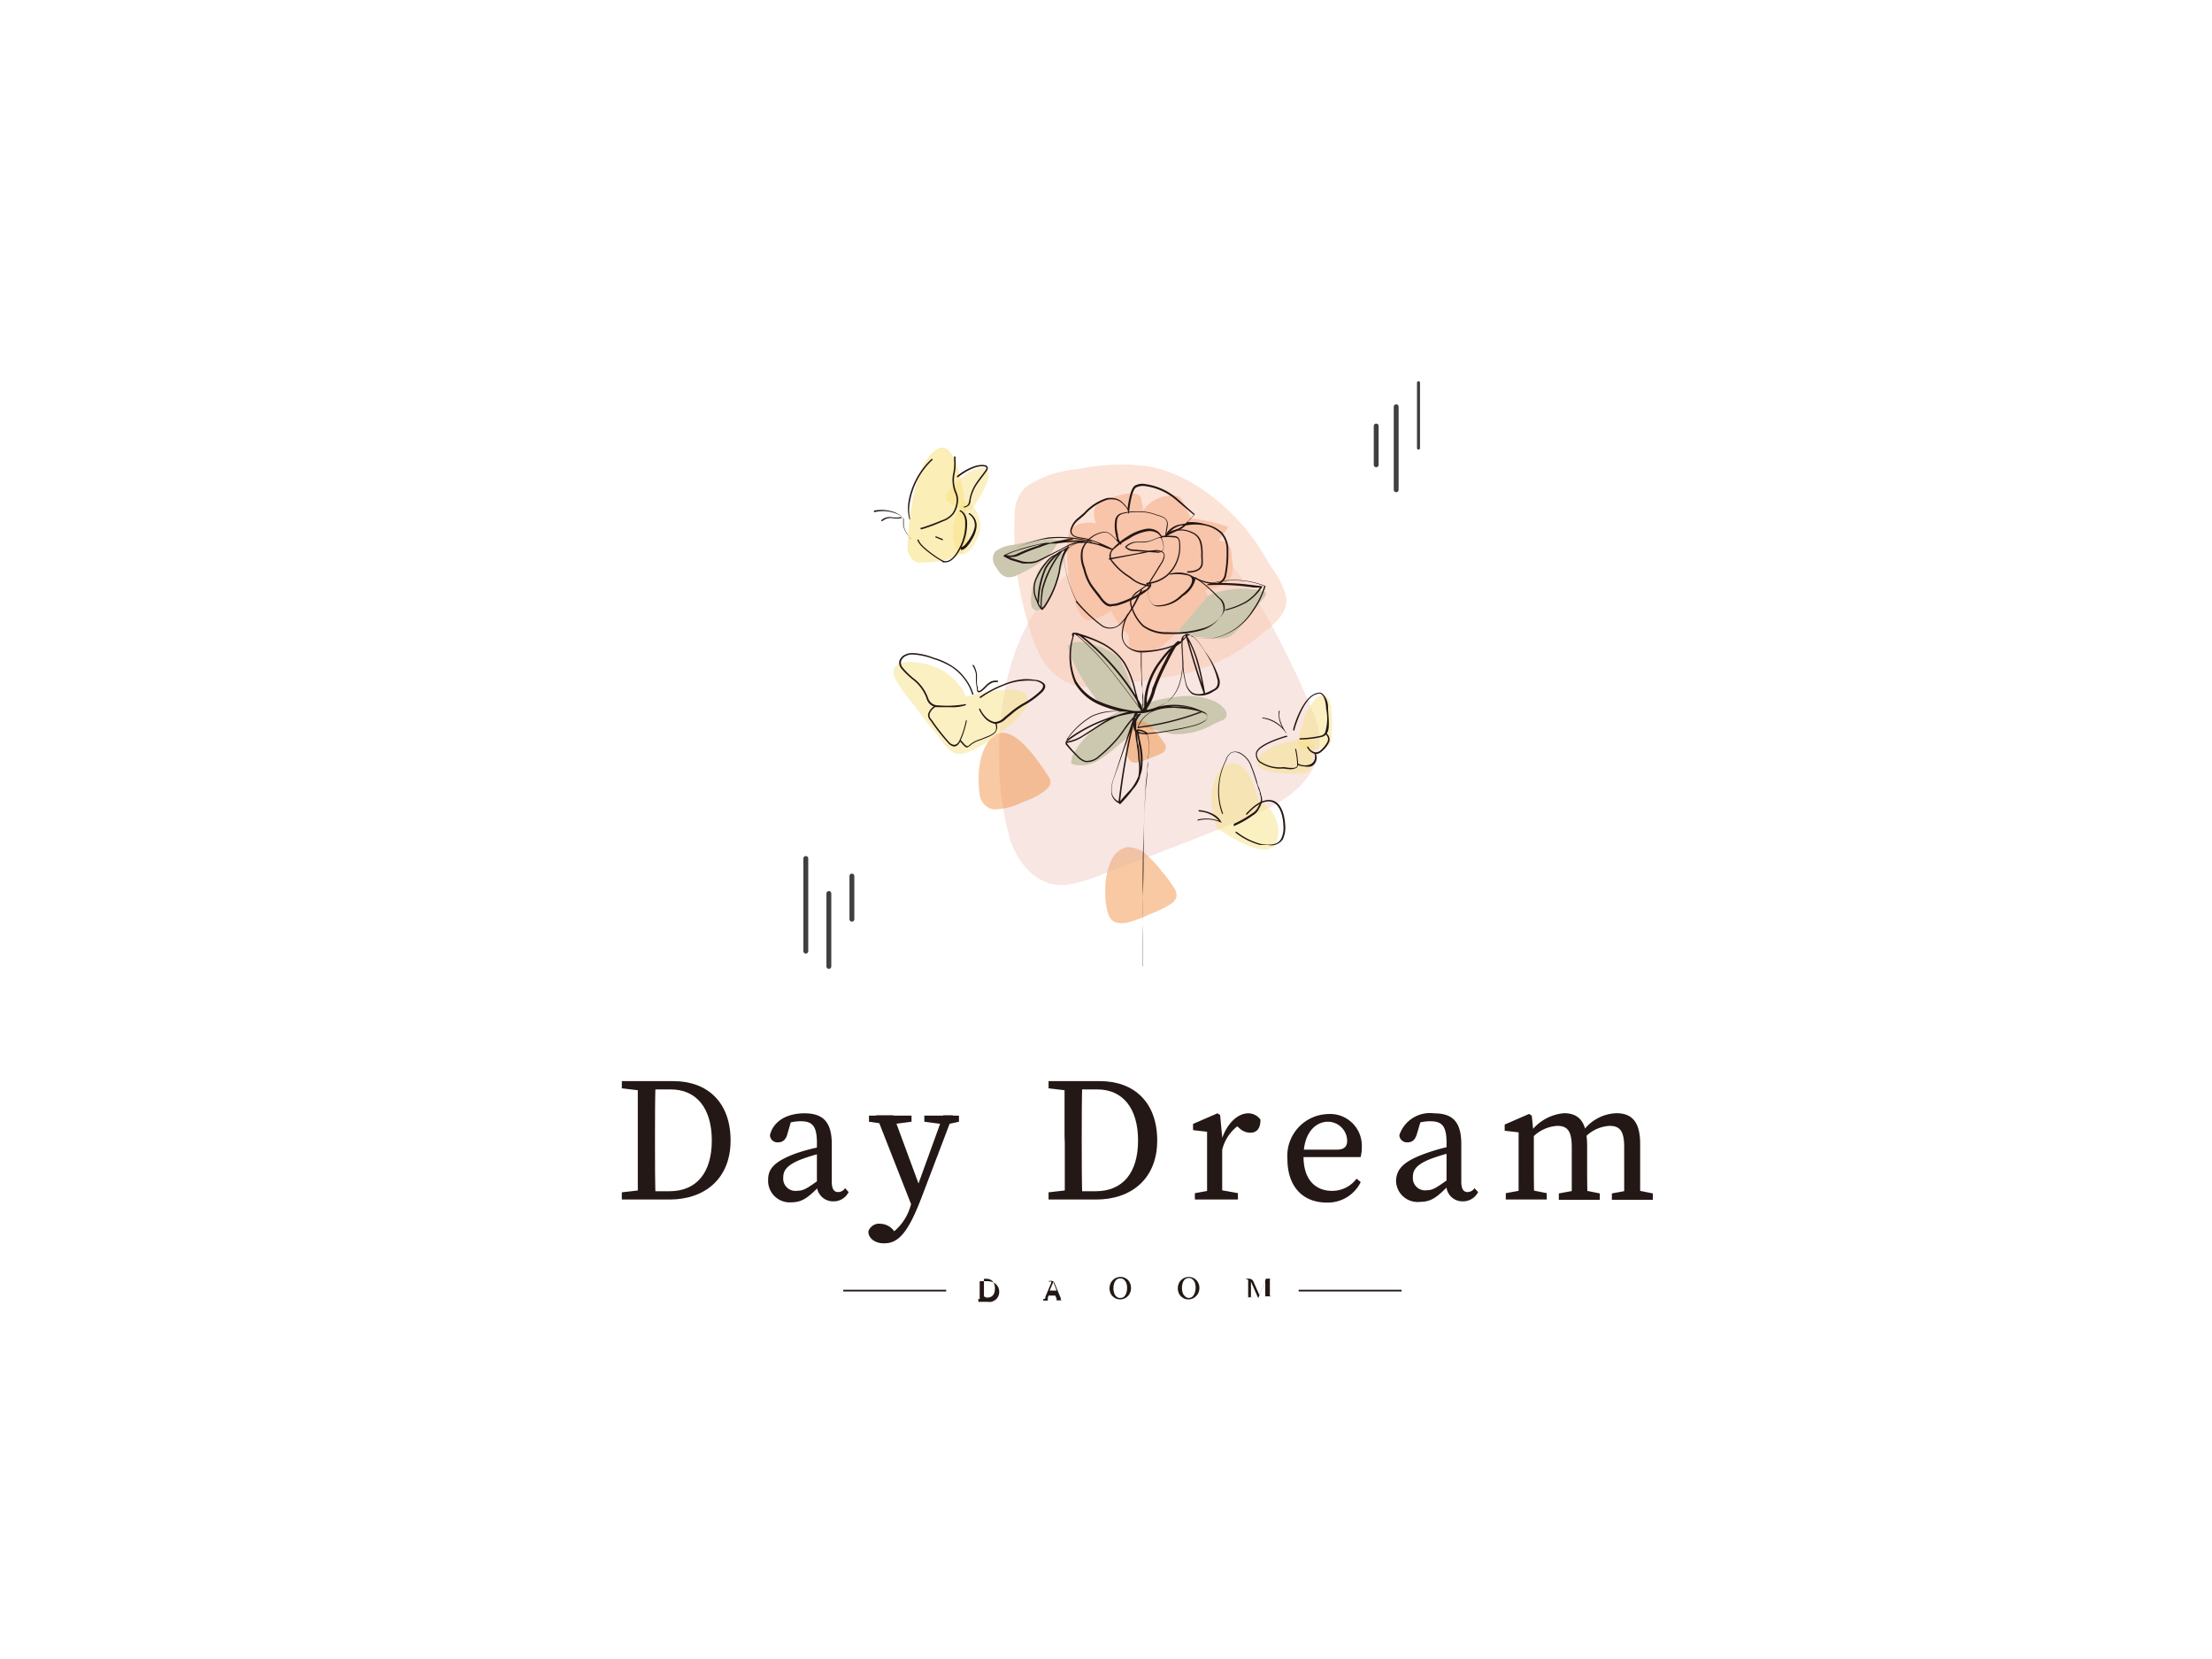 <svg xmlns="http://www.w3.org/2000/svg" viewBox="0 0 181.42 136.06"><defs><style>.cls-1{isolation:isolate;}.cls-2{fill:#231815;}.cls-3,.cls-4{fill:none;stroke:#3f3f3f;stroke-linecap:round;stroke-linejoin:round;}.cls-3{stroke-width:0.4px;}.cls-4{stroke-width:0.25px;}.cls-12,.cls-5{fill:#f8e386;}.cls-5{opacity:0.5;}.cls-6{fill:#f18d3c;}.cls-10,.cls-6{mix-blend-mode:multiply;}.cls-6,.cls-8{opacity:0.47;}.cls-7{fill:#e8b8ac;opacity:0.34;}.cls-10,.cls-11,.cls-8{fill:#f8c4aa;}.cls-9{fill:#ccc7af;}.cls-12{opacity:0.6;}.cls-13{fill:#241713;}</style></defs><g class="cls-1"><g id="인쇄"><path class="cls-2" d="M80.23,106.53a.05.05,0,0,1,0,0,.06.06,0,0,1,0,0s0,0,0,0h0a.17.17,0,0,0,.12,0,.14.14,0,0,0,0-.08s0-.07,0-.1v-1.1s0-.06,0-.09a.11.11,0,0,0,0-.08s-.06,0-.12,0h0a.06.06,0,0,1,0,0,.09.09,0,0,1,0,0,.05.05,0,0,1,0,0H81a1.06,1.06,0,0,1,.48.11.77.77,0,0,1,.34.3.81.81,0,0,1,.13.47.74.74,0,0,1-.09.38.73.73,0,0,1-.22.27,1.37,1.37,0,0,1-.32.16,1.5,1.5,0,0,1-.37,0h-.7Zm.75-.11a.61.61,0,0,0,.36-.1.59.59,0,0,0,.2-.26,1.25,1.25,0,0,0,.06-.4,1,1,0,0,0-.08-.4.71.71,0,0,0-.23-.28.77.77,0,0,0-.38-.1H80.7v1.34a.16.16,0,0,0,.07.15A.37.37,0,0,0,81,106.42Z"/><path class="cls-2" d="M85.56,106.53l0,0s0,0,0,0,0,0,0,0h0a.21.21,0,0,0,.12,0l.06-.08,0-.1.48-1.14s0-.08,0-.1a.1.1,0,0,0-.06,0l-.08,0-.06,0s0,0,0-.05,0,0,0,0h.08a.55.55,0,0,1,.19,0,.29.29,0,0,1,.14.08.56.56,0,0,1,.1.19l.47,1.14a.36.36,0,0,0,0,.09.18.18,0,0,0,.06.09.12.12,0,0,0,.09,0h0s0,0,0,0a.06.06,0,0,1,0,0l0,0h-.64l0,0a.06.06,0,0,1,0,0s0,0,0,0h0c.09,0,.14,0,.14,0a.34.34,0,0,0,0-.16l-.1-.23H86a.57.57,0,0,1-.06.15.39.39,0,0,0,0,.06v0a.63.63,0,0,0,0,.14.06.06,0,0,0,0,.06h.2s0,0,0,0a.06.06,0,0,1,0,0,.05.05,0,0,1,0,0h-.57Zm.53-.68h.57l-.27-.71h0Z"/><path class="cls-2" d="M91.88,106.57a.8.8,0,0,1-.36-.07,1,1,0,0,1-.28-.2.79.79,0,0,1-.18-.29,1,1,0,0,1-.06-.33,1,1,0,0,1,.08-.41.81.81,0,0,1,.21-.3.84.84,0,0,1,.28-.18.89.89,0,0,1,.31-.06.87.87,0,0,1,.37.07,1,1,0,0,1,.28.2,1.05,1.05,0,0,1,.17.29,1,1,0,0,1,.06.34.87.87,0,0,1-.08.4.81.81,0,0,1-.21.3.84.84,0,0,1-.28.18A.89.89,0,0,1,91.88,106.57Zm0-.12a.45.45,0,0,0,.32-.11.73.73,0,0,0,.18-.31,1.29,1.29,0,0,0,.06-.4,1.23,1.23,0,0,0-.06-.39.73.73,0,0,0-.19-.28.42.42,0,0,0-.31-.11.48.48,0,0,0-.32.11.75.75,0,0,0-.18.3,1.35,1.35,0,0,0-.06.41,1.21,1.21,0,0,0,.06.38.59.59,0,0,0,.19.29A.41.41,0,0,0,91.88,106.45Z"/><path class="cls-2" d="M97.48,106.57a.83.83,0,0,1-.36-.07,1,1,0,0,1-.28-.2.79.79,0,0,1-.18-.29,1,1,0,0,1-.06-.33,1,1,0,0,1,.08-.41.81.81,0,0,1,.21-.3.84.84,0,0,1,.28-.18.89.89,0,0,1,.31-.06.87.87,0,0,1,.37.07,1,1,0,0,1,.28.2,1.08,1.08,0,0,1,.18.29,1,1,0,0,1,.06.34,1,1,0,0,1-.08.4,1,1,0,0,1-.22.3.84.84,0,0,1-.28.18A.89.89,0,0,1,97.48,106.57Zm0-.12a.45.45,0,0,0,.32-.11A.73.73,0,0,0,98,106a1.29,1.29,0,0,0,.06-.4,1.23,1.23,0,0,0-.06-.39.73.73,0,0,0-.19-.28.42.42,0,0,0-.31-.11.48.48,0,0,0-.32.11.75.75,0,0,0-.18.3,1.35,1.35,0,0,0-.06.41,1.21,1.21,0,0,0,.06.38.59.59,0,0,0,.19.29A.41.41,0,0,0,97.48,106.45Z"/><path class="cls-2" d="M103.22,106.53h0s0,0,0,0l-.62-1.41h0v1.1a.34.34,0,0,0,0,.1.12.12,0,0,0,0,.08.17.17,0,0,0,.12,0h.05s0,0,0,0a.06.06,0,0,1,0,0l0,0h-.52l0,0a.06.06,0,0,1,0,0s0,0,0,0h0a.17.17,0,0,0,.12,0,.12.12,0,0,0,0-.08.34.34,0,0,0,0-.1v-1.1a.44.44,0,0,0,0-.13l-.06-.06-.11,0,0,0s0,0,0-.05a0,0,0,0,1,0,0h.07a.9.9,0,0,1,.24,0,.37.37,0,0,1,.18.08.46.46,0,0,1,.13.19l.47,1.06h0l.54-1.34h.49a.05.05,0,0,1,0,0s0,0,0,0a.06.06,0,0,1,0,0h0c-.06,0-.1,0-.12,0a.11.11,0,0,0-.05.08s0,.06,0,.09v1.1s0,.07,0,.1a.14.14,0,0,0,.05.08.17.17,0,0,0,.12,0h0s0,0,0,0,0,0,0,0a.05.05,0,0,1,0,0h-.67a.05.05,0,0,1,0,0,.06.06,0,0,1,0,0s0,0,0,0h0a.17.17,0,0,0,.12,0,.14.14,0,0,0,0-.08s0-.07,0-.1v-1.1h0l-.57,1.41,0,0Z"/><rect class="cls-2" x="106.51" y="105.78" width="8.44" height="0.14"/><rect class="cls-2" x="69.16" y="105.78" width="8.44" height="0.14"/><line class="cls-3" x1="114.51" y1="40.17" x2="114.51" y2="33.36"/><line class="cls-4" x1="116.34" y1="36.75" x2="116.34" y2="31.39"/><line class="cls-3" x1="112.87" y1="38.12" x2="112.87" y2="34.94"/><line class="cls-3" x1="66.09" y1="70.41" x2="66.09" y2="78.01"/><line class="cls-3" x1="67.98" y1="73.28" x2="67.98" y2="79.26"/><line class="cls-3" x1="69.87" y1="71.85" x2="69.87" y2="75.39"/><path class="cls-2" d="M51,89.26v-.59h2v.81h-.15Zm2,8.31v.81H51v-.59l1.9-.22Zm-.69-4.4c0-1.5,0-3,0-4.5h1.46c-.05,1.47-.05,3-.05,4.5v.55c0,1.66,0,3.17.05,4.66H52.31c0-1.46,0-3,0-4.66ZM53,97.7H54.9c2.24,0,3.48-1.53,3.48-4.16S57.14,89.35,55,89.35H53v-.68h2.23c2.78,0,4.69,1.72,4.69,4.87s-2.14,4.84-5,4.84H53Z"/><path class="cls-2" d="M65.36,94.57A15.47,15.47,0,0,1,67.62,94v.52a14.37,14.37,0,0,0-1.94.58c-1.27.5-1.44,1-1.44,1.48a1,1,0,0,0,1.16,1.08c.5,0,.78-.19,1.67-.82l.31-.23.2.29-.43.44c-.86.86-1.35,1.27-2.25,1.27A1.77,1.77,0,0,1,63,96.76C63,95.93,63.4,95.27,65.36,94.57ZM67,97.06V93.73c0-1.42-.4-1.77-1.35-1.77a3.53,3.53,0,0,0-1.31.26l.6-.46L64.58,93c-.12.45-.36.69-.76.69a.61.61,0,0,1-.67-.59c.26-1.11,1.34-1.79,2.83-1.79s2.24.68,2.24,2.52v3.08c0,.64.2.86.53.86a.69.69,0,0,0,.56-.32l.29.32a1.37,1.37,0,0,1-1.26.76A1.33,1.33,0,0,1,67,97.06Z"/><path class="cls-2" d="M71.22,101a.92.92,0,0,1,1-.63,1.42,1.42,0,0,1,1.07.55l.45.46-.57.32-.39-.32a4.2,4.2,0,0,0,1.9-2.48l.46-1.31,2.22-6.12h.79l-2.6,6.83c-1,2.57-1.77,3.67-3,3.67C71.83,102,71.22,101.6,71.22,101Zm1.46-8.8L71.27,92V91.5h3.49V92L73,92.23Zm2.18,6.91-3-7.64h1.41l2.26,6.13Zm2.47-6.91L75.81,92V91.5h2.84V92l-1,.22Z"/><path class="cls-2" d="M86,89.26v-.59h2v.81h-.15Zm2,8.31v.81H86v-.59l1.9-.22Zm-.69-4.4c0-1.5,0-3,0-4.5h1.46c-.05,1.47-.05,3-.05,4.5v.55c0,1.66,0,3.17.05,4.66H87.33c0-1.46,0-3,0-4.66Zm.69,4.53h1.86c2.24,0,3.48-1.53,3.48-4.16s-1.24-4.19-3.35-4.19h-2v-.68h2.23c2.78,0,4.69,1.72,4.69,4.87s-2.14,4.84-5,4.84H88.06Z"/><path class="cls-2" d="M99,95.33v-.69c0-.8,0-1.24,0-1.82l-1.15-.13v-.51l2-.87.22.14.17,1.81v2.07c0,.9,0,2.4,0,3H99C99,97.73,99,96.23,99,95.33ZM98,97.86l1.58-.29h.36l1.59.29v.52H98Zm1.69-4.48h.84l-.35.12c.45-1.38,1.34-2.19,2.2-2.19a1.22,1.22,0,0,1,1,.52c0,.69-.27,1.07-.85,1.07a1.3,1.3,0,0,1-.88-.37l-.4-.35.71-.12a3.48,3.48,0,0,0-1.73,2.29h-.58Z"/><path class="cls-2" d="M111.69,94.09a2.82,2.82,0,0,1-.1.81h-5.37v-.61h3.41c.7,0,.86-.33.86-.75A1.59,1.59,0,0,0,108.91,92c-.91,0-2,.78-2,2.86,0,1.83.92,2.81,2.35,2.81a2.49,2.49,0,0,0,2-1l.34.28a3,3,0,0,1-2.78,1.68c-2,0-3.23-1.35-3.23-3.56a3.43,3.43,0,0,1,3.33-3.7A2.6,2.6,0,0,1,111.69,94.09Z"/><path class="cls-2" d="M117,94.57a15.67,15.67,0,0,1,2.25-.61v.52a14.83,14.83,0,0,0-1.94.58c-1.27.5-1.43,1-1.43,1.48A1,1,0,0,0,117,97.62c.49,0,.78-.19,1.67-.82l.3-.23.2.29-.43.44c-.86.86-1.35,1.27-2.24,1.27a1.77,1.77,0,0,1-2-1.81C114.58,95.93,115,95.27,117,94.57Zm1.64,2.49V93.73c0-1.42-.4-1.77-1.36-1.77a3.6,3.6,0,0,0-1.31.26l.61-.46L116.21,93c-.13.45-.36.69-.76.69a.62.62,0,0,1-.68-.59,2.64,2.64,0,0,1,2.84-1.79c1.51,0,2.24.68,2.24,2.52v3.08c0,.64.2.86.52.86a.69.69,0,0,0,.56-.32l.3.32a1.39,1.39,0,0,1-1.27.76A1.32,1.32,0,0,1,118.63,97.06Z"/><path class="cls-2" d="M124.55,98.38c0-.65,0-2.15,0-3v-.69c0-.79,0-1.24,0-1.82l-1.14-.13v-.51l2-.87.22.14.17,1.68v2.2c0,.9,0,2.4.05,3Zm2.31-.52v.52H123.5v-.52l1.58-.29h.34ZM130.17,94v1.35c0,.93,0,2.4.05,3h-1.31c0-.65,0-2.12,0-3V94.1c0-1.33-.34-1.76-1.2-1.76a3.07,3.07,0,0,0-2.07,1h-.31v-.67h.74l-.61.27a3.82,3.82,0,0,1,2.82-1.64C129.57,91.31,130.17,92.08,130.17,94Zm-.4,3.59,1.44.29v.52h-3.36v-.52l1.58-.29Zm4.75-3.74v1.5c0,.93,0,2.4,0,3h-1.31c0-.65,0-2.12,0-3V94.08c0-1.35-.37-1.74-1.21-1.74a3,3,0,0,0-2.06,1h-.36v-.54h.8l-.66.14a3.53,3.53,0,0,1,2.86-1.64C133.84,91.31,134.52,92,134.52,93.83Zm-.4,3.74,1.44.29v.52H132.2v-.52l1.58-.29Z"/><path class="cls-5" d="M79.53,41.27A2.42,2.42,0,0,1,80.24,44c-.21.46-.65,1.38-1.23,1.46s-.81-1.05-.85-1.51a3.61,3.61,0,0,1,.27-1.59,2.63,2.63,0,0,1,.63-1.13.27.27,0,0,1,.19-.08.44.44,0,0,1,.25.13Z"/><path class="cls-5" d="M77.7,40.37s1.73-2.17,3-2-.85,3.19-.85,3.19-.31.88-2.2-.49A.54.54,0,0,1,77.7,40.37Z"/><path class="cls-6" d="M92.6,75.63c-.72.18-1.44.14-1.7-.65A5.78,5.78,0,0,1,90.66,73a5.62,5.62,0,0,1,.44-2.33,1.91,1.91,0,0,1,1.31-1.19,2.4,2.4,0,0,1,1.85.84,10.09,10.09,0,0,1,1.07,1.2,10.75,10.75,0,0,1,1,1.36l0,0a1.14,1.14,0,0,1,.17.62,1.07,1.07,0,0,1-.48.65,9.08,9.08,0,0,1-1.63.79A10.33,10.33,0,0,1,92.6,75.63Z"/><path class="cls-7" d="M83.57,52.69a18.46,18.46,0,0,0-.92,2.81,26.51,26.51,0,0,0-.7,6.76,24.11,24.11,0,0,0,.88,6.55c.66,2.08,2.3,4,4.68,3.76a14.78,14.78,0,0,0,3.42-1.08c1.37-.5,2.73-1,4.09-1.54,2.85-1.1,5.73-2.19,8.52-3.44,2.07-.92,4.11-2.45,4.62-4.79a5.62,5.62,0,0,0-.53-3.42c-.48-1.18-1-2.35-1.55-3.5-1.74-3.58-3.79-7.59-6.84-10.25s-7.68-.38-10.49,1.63c-.44.31-.88.64-1.29,1A15.08,15.08,0,0,0,83.57,52.69Z"/><path class="cls-8" d="M83.22,42.2a3,3,0,0,1,.93-2.27,8.71,8.71,0,0,1,4.21-1.45A17.46,17.46,0,0,1,94,38.22c3.64.56,7.06,3.43,9.1,6.39.45.65.81,1.34,1.24,2a7,7,0,0,1,1.11,2.21c.33,1.37-.94,2.38-1.89,3.11a16,16,0,0,1-6.3,3.31c-1.57.32-3.17.57-4.77.76s-3.47.68-4.9,0c-2.18-1-2.92-3.45-3.48-5.6A25.92,25.92,0,0,1,83.22,42.2Z"/><path class="cls-6" d="M80.34,65.05s-.47-2.91.91-4.46c1.63-1.84,4,2,4.76,3.11a.72.72,0,0,1,.14.47c0,.42-.57.77-.9,1a7.31,7.31,0,0,1-1.34.6,5.41,5.41,0,0,1-2.44.61A1.4,1.4,0,0,1,80.34,65.05Z"/><path class="cls-9" d="M87.91,62.09a1.17,1.17,0,0,0,0,.11c0,.13-.14.31,0,.43a.45.45,0,0,0,.17.08,2.75,2.75,0,0,0,1.14,0,3.28,3.28,0,0,0,1.26-.61,13.87,13.87,0,0,0,1.34-1.06,6.58,6.58,0,0,0,1.66-1.9,2,2,0,0,0,.28-.81c0-.06-.47-.13-.5-.14a3.2,3.2,0,0,0-1.41.14,5,5,0,0,0-1.46.9,11.67,11.67,0,0,0-1.72,1.65,5.05,5.05,0,0,0-.54.82A2.68,2.68,0,0,0,87.91,62.09Z"/><path class="cls-9" d="M94.25,57.61a12.18,12.18,0,0,1,3-.52,5.15,5.15,0,0,1,2.09.33,2.34,2.34,0,0,1,1.16.82.66.66,0,0,1,.06.58.71.71,0,0,1-.41.29l-.6.27a6,6,0,0,1-3.43.82c-.64-.13-1.27-.3-1.9-.48a8.52,8.52,0,0,1-2.1-.86s-.07-.06-.07-.11,0-.08,0-.11a3.09,3.09,0,0,1,1.76-.93Z"/><path class="cls-9" d="M91.35,58.11a2.18,2.18,0,0,1-1.51-.84c-.46-.63-.91-1.27-1.31-2v0a10,10,0,0,1-.62-1.22c-.09-.21-.16-.43-.23-.65s-.15-.41,0-.54a1,1,0,0,1,.57-.21,3.56,3.56,0,0,1,1.44.22,5.88,5.88,0,0,1,1.6.71,1.87,1.87,0,0,1,.63.62,14.65,14.65,0,0,1,.78,1.82l.39,1a3.42,3.42,0,0,1,.32,1C93.4,58.4,92.11,58.24,91.35,58.11Z"/><path class="cls-9" d="M81.63,46.42a1,1,0,0,1,0-1.19,2.83,2.83,0,0,1,1.46-.54,17,17,0,0,1,2.35-.4,4.5,4.5,0,0,1,1.32,0c.16,0-.22.58-.26.64a3.85,3.85,0,0,1-.7.81A8.77,8.77,0,0,1,84,46.89c-.7.37-1.45.81-2.06,0A4,4,0,0,1,81.63,46.42Z"/><path class="cls-9" d="M84.6,49.73s0,0,0,0a2.8,2.8,0,0,1,0-1,4.48,4.48,0,0,1,.67-2.06,3.86,3.86,0,0,1,2-1.34c.15-.06,0,.61,0,.68a12.27,12.27,0,0,1-.67,1.64c-.24.52-.43,1.06-.71,1.57-.16.3-.52,1-1,.82A.46.46,0,0,1,84.6,49.73Z"/><path class="cls-6" d="M94.8,62l-.58.22a6.06,6.06,0,0,1-.75.27.86.86,0,0,1-.65,0,.9.9,0,0,1-.38-.65,3.49,3.49,0,0,1-.06-.91c0-.7.35-1.89,1.25-1.79.65.07,1.42,1.19,1.83,1.76a.58.58,0,0,1,.13.57.64.64,0,0,1-.26.28A5.36,5.36,0,0,1,94.8,62Z"/><path class="cls-9" d="M96.65,51.4A3.73,3.73,0,0,1,99,48.89c2.22-1,4.72-.51,4.82-.28s-.42.72-.53.87c-.23.32-.47.63-.71.94-.39.47-.79.93-1.21,1.37a1.63,1.63,0,0,1-.63.47,2.14,2.14,0,0,1-.87.09c-.37,0-.74,0-1.11-.07a4.68,4.68,0,0,1-2.17-.6A1.27,1.27,0,0,1,96.65,51.4Z"/><path class="cls-10" d="M91.48,46.42a2.25,2.25,0,0,0-.56,3.16,6.66,6.66,0,0,0,1.43,2.29.63.63,0,0,1,.22.24c.09.19,0,.4,0,.6a.8.8,0,0,0,.29.65c.64.52,1.83,0,2.41-.36a10.92,10.92,0,0,0,1.84-1.82c.53-.59,1-1.2,1.57-1.81a1.25,1.25,0,0,0,.29-.45.43.43,0,0,0-.13-.48c.69-.28,1.57-.28,2-.94a2.1,2.1,0,0,0,.21-1.54c-.06-.45,0-1-.38-1.37a1,1,0,0,0-.74-.23l.82-1.13a11,11,0,0,0-2.34-.61,4.1,4.1,0,0,0-3,.54A3.69,3.69,0,0,0,94.34,45c-.17.53-.82.49-1.31.67A5.67,5.67,0,0,0,91.48,46.42Z"/><path class="cls-11" d="M89.9,42.94c-.05,0-.09-.24-.1-.28a1.74,1.74,0,0,1-.07-.68c.06-.6.51-.81,1-1a8.32,8.32,0,0,1,1.39-.44c.48-.08,1.41-.24,1.49.44,0,.2.23.75.11.93a2.92,2.92,0,0,1,2.09-1.25,1.46,1.46,0,0,1,.72,0c.34.1.44.38.58.68.3.62.6,1.23.93,1.84,0,0,.86,1.57.38,2.32A7.81,7.81,0,0,1,97.27,47a12.7,12.7,0,0,1-1.72,1.17,6.14,6.14,0,0,1-2,1A.76.76,0,0,1,93,49.1s-.34-.28-.28-.34a14.48,14.48,0,0,1-1.11.94,5,5,0,0,1-2.13,1.15.74.74,0,0,1-.33,0,.77.77,0,0,1-.38-.26,4.71,4.71,0,0,1-.73-1.65,12.31,12.31,0,0,1-.52-4.14,2,2,0,0,1,.53-1.6,2.1,2.1,0,0,1,1-.31A1.79,1.79,0,0,1,89.9,42.94Z"/><path class="cls-5" d="M106.49,60.7s.53-3.12,1.83-3.65.87,3.65.87,3.65.16,1-2.39.71A.63.63,0,0,1,106.49,60.7Z"/><path class="cls-5" d="M107,60.58s-3.23.36-3.86,1.71,3.69,1.15,3.69,1.15,1.06.23.88-2.49A.65.65,0,0,0,107,60.58Z"/><path class="cls-12" d="M74.44,44.78s.13-6.5,2.37-7.91,2.56,7.26,2.56,7.26.57,2.09-4.16,2A1.34,1.34,0,0,1,74.44,44.78Z"/><path class="cls-5" d="M79.21,57.07a.12.12,0,0,1-.06-.06c-.11-.19-.16-.4-.28-.58a1.43,1.43,0,0,0-.23-.26c-.08-.1-.15-.2-.23-.29a5.77,5.77,0,0,0-.44-.42,5.45,5.45,0,0,0-3.12-1.17c-.95-.06-1.9.23-1.45,1.33A12.8,12.8,0,0,0,75,57.87a24.32,24.32,0,0,0,1.6,2.07c.46.55,1,1.5,1.65,1.8a1.39,1.39,0,0,0,1,0,9.6,9.6,0,0,0,3-1.84,6.15,6.15,0,0,0,2-2.09.92.92,0,0,0,0-.69,1.23,1.23,0,0,0-1.1-.54,8.15,8.15,0,0,0-2.2.17l-1.7.35Z"/><path class="cls-5" d="M99.88,68c-.1-.06-.17-.47-.2-.57a6.8,6.8,0,0,1-.29-1.48,3.82,3.82,0,0,1,.69-2.75c.81-1,1.78-.65,2.37.38a5.81,5.81,0,0,1,.5,1.17c.11.34.12.7.4,1a6,6,0,0,0,.58.4,2.75,2.75,0,0,1,.83,2.7C104.3,70.89,100.86,68.58,99.88,68Z"/><path class="cls-13" d="M93.72,79.26h0a.06.06,0,0,1,0-.06c0-.62,0-1.25,0-1.87,0-1.4,0-2.81,0-4.22s0-3,.07-4.53.08-2.7.16-3.79c0-.56.1-1.12.15-1.67,0-.18,0-.37.05-.56s0-.29,0-.44a4.58,4.58,0,0,0,0-1.65.46.46,0,0,0-.12-.24H94a1.56,1.56,0,0,1-.59-.1c0,.25.08.5.12.75a5.79,5.79,0,0,1,.13,2.23,3.47,3.47,0,0,1-.16.55s0,.05,0,.08a2.71,2.71,0,0,1-.58,1,10.75,10.75,0,0,1-1.05,1.22s0,0-.06,0a0,0,0,0,1,0-.06v0a1.09,1.09,0,0,1-.67-.93,3,3,0,0,1,.23-1.23L92.92,59c-.23.25-.44.55-.65.83a7.24,7.24,0,0,1-.51.69,11,11,0,0,1-1.58,1.56,1.5,1.5,0,0,1-1.18.42,1.52,1.52,0,0,1-.69-.47,10.17,10.17,0,0,1-.92-1l0-.05h0a.07.07,0,0,1,0,0,0,0,0,0,1,0-.06h0v0a.3.3,0,0,1,.08-.17,6.38,6.38,0,0,1,2.14-2,5,5,0,0,1,2.41-.38,9.16,9.16,0,0,1-1.82-.56,4.25,4.25,0,0,1-2.07-1.82,5.6,5.6,0,0,1-.16-3.79A.21.21,0,0,1,88,51.9a.19.19,0,0,1,.15,0l.12,0a.72.72,0,0,1,.25.07,10.91,10.91,0,0,1,1.92.76,5,5,0,0,1,1.83,1.62,7.93,7.93,0,0,1,.88,2.3c.06.24.13.48.2.72l.2.35a3.73,3.73,0,0,1,.15.38.71.71,0,0,0,0-.22,2.51,2.51,0,0,0,0-.61,1.94,1.94,0,0,1,0-.24c0-.3,0-.61-.07-.91,0-.74-.07-1.31-.06-1.84v-.76a.05.05,0,0,1,0-.06h0a.06.06,0,0,1,.06.06v.76c0,.53,0,1.09.06,1.83,0,.3,0,.61.07.91l0,.23a3.56,3.56,0,0,1,0,.65,1.4,1.4,0,0,1-.09.31l0,0a4.2,4.2,0,0,0,.82-1.6c0-.15.09-.29.14-.42a18.75,18.75,0,0,1,.83-1.82c.2-.4.41-.81.64-1.21a1.73,1.73,0,0,1,.46-.55.19.19,0,0,1,.2,0c.07,0,.09.12.1.16a6.33,6.33,0,0,1,.1,2,5.4,5.4,0,0,1-.32,1.51,3,3,0,0,1-.9,1.27,3.3,3.3,0,0,1-.73.42l.31-.07a5.18,5.18,0,0,1,3.2.4l0,0a.94.94,0,0,1,.23.1.43.43,0,0,1,.23.19.38.38,0,0,1,0,.38.83.83,0,0,1-.26.24,3.26,3.26,0,0,1-1,.38c-.59.16-1.2.27-1.79.37a14.34,14.34,0,0,1-1.86.25.74.74,0,0,1,.1.22,4.8,4.8,0,0,1,0,1.69c0,.15,0,.3,0,.44l-.06.57c0,.54-.1,1.1-.14,1.66-.08,1.09-.13,2.25-.16,3.79s0,3.08-.07,4.52,0,2.82,0,4.22c0,.63,0,1.25,0,1.87A.06.06,0,0,1,93.72,79.26ZM92.71,60,91.4,63.73a2.92,2.92,0,0,0-.23,1.18,1,1,0,0,0,.57.82A56.28,56.28,0,0,1,92.71,60Zm.32-.86a54.43,54.43,0,0,0-1.16,6.57c.16-.2.34-.4.51-.59s.27-.28.4-.43a4.54,4.54,0,0,0,.58-1,3.93,3.93,0,0,0,0-1.41,7.1,7.1,0,0,0-.12-1.12c0-.18-.06-.37-.08-.55l-.07-.63h0a.82.82,0,0,1-.07-.76Zm.2.94.06.49c0,.18,0,.37.08.55a8.49,8.49,0,0,1,.11,1.12,5.52,5.52,0,0,1,.06.72,6.34,6.34,0,0,0-.15-2c0-.28-.1-.56-.14-.84Zm-5.73.88a9.67,9.67,0,0,0,.89,1,1.48,1.48,0,0,0,.64.44,1.42,1.42,0,0,0,1.08-.4,11.8,11.8,0,0,0,1.56-1.54c.18-.22.34-.45.51-.68a6.5,6.5,0,0,1,.8-1h0a.6.6,0,0,1,.11-.3,11.69,11.69,0,0,0-1.43.29,6.44,6.44,0,0,0-.76.36c-.43.23-.85.5-1.26.77-.24.16-.49.32-.75.47A3.21,3.21,0,0,1,87.5,60.93ZM90.9,59a12.25,12.25,0,0,0-3.38,1.81,3.49,3.49,0,0,0,1.36-.55l.75-.48c.41-.27.83-.54,1.26-.78Zm.64-.68a4.41,4.41,0,0,0-2,.39,6.23,6.23,0,0,0-2.1,2v0a12.33,12.33,0,0,1,4.21-2.06,4.63,4.63,0,0,1,.91-.26C92.25,58.36,91.9,58.33,91.54,58.33ZM93.36,60a1.18,1.18,0,0,0,.59.12,1.92,1.92,0,0,0-.6-.19Zm-.07-.19h0a1.63,1.63,0,0,1,.84.31,13.77,13.77,0,0,0,1.93-.25c.59-.11,1.19-.21,1.78-.37a3.17,3.17,0,0,0,.92-.37.63.63,0,0,0,.23-.2.29.29,0,0,0,0-.27.34.34,0,0,0-.17-.14l-.24-.1a22,22,0,0,1-5.3,1.3s0,0,0,0a0,0,0,0,1,0,0,2.21,2.21,0,0,1,1.27-1.4,7.1,7.1,0,0,1-.8.17l-.1,0a.07.07,0,0,1-.06,0l-.23,0a.35.35,0,0,0-.13.16.53.53,0,0,1,.29-.12.05.05,0,0,1,.06,0,0,0,0,0,1,0,.06,1.45,1.45,0,0,0-.33.45l-.06.13c0,.09,0,.17,0,.25a2,2,0,0,0,0,.25l0,.21,0,0v0s0,0,0,0Zm2.87-1.75a4,4,0,0,0-1.47.24,2.21,2.21,0,0,0-1.31,1.3,21.81,21.81,0,0,0,5.05-1.24l-.22-.05a9,9,0,0,0-1.54-.23A4.52,4.52,0,0,0,96.16,58.05Zm-3.07.81,0,.09a1.32,1.32,0,0,1,.19-.29.49.49,0,0,0-.18.17S93.11,58.86,93.09,58.86Zm-5-6.86h0a.15.15,0,0,0,0,.09,5.48,5.48,0,0,0,.15,3.71,4.11,4.11,0,0,0,2,1.76,11.24,11.24,0,0,0,2.64.72,2.52,2.52,0,0,0,.72,0l-.46-.62c-.58-.79-1.19-1.6-1.81-2.38a21.05,21.05,0,0,0-3-3.16L88.11,52s0,0,0,0Zm8.76.67-.07,0a1.66,1.66,0,0,0-.43.52c-.23.39-.44.81-.64,1.21a18.33,18.33,0,0,0-.82,1.8c-.05.13-.09.27-.14.41A4.56,4.56,0,0,1,94,58.22l.12,0a4.79,4.79,0,0,0,1.72-.73,2.93,2.93,0,0,0,.86-1.22A5.53,5.53,0,0,0,97,54.75a6.14,6.14,0,0,0-.1-2s0-.06,0-.07Zm-.67,5.26.52,0c.35,0,.71.07,1.06.13a5.23,5.23,0,0,0-1.81-.14Zm-7.84-5.86a20.71,20.71,0,0,1,3,3.17c.63.78,1.23,1.59,1.82,2.38l.23.32c-.06-.17-.11-.33-.16-.49l-.18-.31a19.41,19.41,0,0,0-4.29-4.83,1.37,1.37,0,0,0-.29-.2Zm.53.16A19.2,19.2,0,0,1,93.12,57c0-.11-.05-.22-.08-.32a7.63,7.63,0,0,0-.87-2.27,4.74,4.74,0,0,0-1.78-1.57A8.38,8.38,0,0,0,88.85,52.23Z"/><path class="cls-13" d="M93.92,58.31a.06.06,0,0,1-.06-.06,8.78,8.78,0,0,1,0-1,6.09,6.09,0,0,1,1.27-3.09,7.79,7.79,0,0,1,.7-.84,4.27,4.27,0,0,1,.63-.51l.26-.19.07,0,.08-.06a1.14,1.14,0,0,1,.06-.25.49.49,0,0,1,.26-.25h0s0,0,0,0a0,0,0,0,1,0,0,.12.12,0,0,1,.11-.07c.1,0,.23,0,.42.21a4.27,4.27,0,0,0,1.67.16A5,5,0,0,0,102.75,50a6.65,6.65,0,0,0,.94-1.93,6.7,6.7,0,0,0-4.15-.25,21,21,0,0,1,3.38.19l.6.07s0,0,0,0a.06.06,0,0,1,0,.06,4.19,4.19,0,0,1-1.28,1.27,6.48,6.48,0,0,1-1.69.65s-.07,0-.07,0a.06.06,0,0,1,0-.07,6.62,6.62,0,0,0,1.66-.64,3.86,3.86,0,0,0,1.19-1.16l-.5,0A18.6,18.6,0,0,0,99,48,.06.06,0,0,1,99,48s0-.05,0-.06a6.84,6.84,0,0,1,4.78.12.06.06,0,0,1,0,.07,7,7,0,0,1-1,2,5.11,5.11,0,0,1-3.3,2.23,4.07,4.07,0,0,1-1.52-.1h0a6.28,6.28,0,0,1,.86,1.17A6.77,6.77,0,0,1,100,55.68a.92.92,0,0,1-.07.72,1,1,0,0,1-.37.28,1.87,1.87,0,0,1-1.78.25,1.53,1.53,0,0,1-.57-1A7.09,7.09,0,0,1,97,54.7l0-.3a10.09,10.09,0,0,1-.06-1.74l-.06.05-.26.18a5,5,0,0,0-.62.5,8.93,8.93,0,0,0-.69.83,6.06,6.06,0,0,0-1.24,3,8.69,8.69,0,0,0,0,1,.06.06,0,0,1,0,.06ZM97,52.56v0a9,9,0,0,0,.06,1.8l0,.3a6.75,6.75,0,0,0,.2,1.26,1.44,1.44,0,0,0,.52.88,1.17,1.17,0,0,0,.94.06h0c-.54-1.5-1-3.05-1.44-4.59A1.86,1.86,0,0,1,97,52.56Zm.38-.37a9.26,9.26,0,0,1,.92,2.17c.23.82.39,1.67.54,2.49h0a3.17,3.17,0,0,0,.62-.28.72.72,0,0,0,.32-.24.82.82,0,0,0,.06-.63,7,7,0,0,0-1-2.21A6.33,6.33,0,0,0,98,52.34l-.17-.16-.28-.07-.1,0a0,0,0,0,1,0,0s0,0,0,0Zm.13.47q.5,1.74,1.08,3.45c-.12-.57-.24-1.15-.4-1.71A9,9,0,0,0,97.53,52.66Zm-.3-.53a.32.32,0,0,0-.15.17l0,.09a1.07,1.07,0,0,0,.18-.19l0,0Zm.23-.16.08,0Z"/><path class="cls-13" d="M96.21,52h-.48a3.29,3.29,0,0,1-2-.61,3.61,3.61,0,0,1-.93-1.48,1.37,1.37,0,0,1-.12-.55,1.34,1.34,0,0,1,.67-.91l.3-.21a4.54,4.54,0,0,0,.56-.42,4.6,4.6,0,0,1,.31-.53l.09-.14c.14-.23.28-.45.41-.68l.09-.13a.41.41,0,0,1,.07-.11,2,2,0,0,0,.27-.59.35.35,0,0,0-.07-.29.81.81,0,0,0-.6-.14,6.59,6.59,0,0,0-1,.16l-.4.07-.57.11L91,45.9a.06.06,0,1,1,0-.12l1.76-.31.57-.11.39-.08c.33-.06.68-.13,1-.16a1,1,0,0,1,.7.18.46.46,0,0,1,.09.39,1.57,1.57,0,0,1-.29.63l-.06.11-.09.14-.41.67-.09.14-.21.33,0,0a.06.06,0,0,1,0,.08l-.13.12a1.29,1.29,0,0,0-.07.21c-.1.46.06,1.39.6,1.53a2.75,2.75,0,0,0,2.07-.81l0,0c.36-.29.85-.68.93-1.16a.41.41,0,0,0-.06-.32.54.54,0,0,0-.35-.18,3.67,3.67,0,0,0-1.36-.05.06.06,0,0,1-.06,0,0,0,0,0,1,0-.06,2.35,2.35,0,0,1,1.79.14,10.25,10.25,0,0,1,1.58,1.22c.2.19.4.39.59.59l0,0a1.12,1.12,0,0,1,.39,1.27,2.9,2.9,0,0,1-1.9,1.45A8.34,8.34,0,0,1,96.21,52Zm-2.09-4-.42.31-.3.21c-.3.22-.6.46-.62.82a1.19,1.19,0,0,0,.11.5,3.51,3.51,0,0,0,.89,1.43,3.22,3.22,0,0,0,2,.58,8.4,8.4,0,0,0,2.79-.3,2.83,2.83,0,0,0,1.83-1.39,1,1,0,0,0-.38-1.14l0,0c-.19-.19-.39-.4-.59-.58a10.92,10.92,0,0,0-1.43-1.13.6.6,0,0,1,0,.36,2.33,2.33,0,0,1-1,1.23l0,0a2.83,2.83,0,0,1-2.16.83c-.65-.17-.79-1.19-.69-1.67A.43.43,0,0,0,94.12,48.06Z"/><path class="cls-13" d="M91.06,51.55a1.26,1.26,0,0,1-.67-.17,12,12,0,0,1-2.14-2s0-.06,0-.08a.06.06,0,0,1,.08,0,12,12,0,0,0,2.1,2,1.21,1.21,0,0,0,1.26,0,3.73,3.73,0,0,0,.55-.58,9.93,9.93,0,0,0,1-1.7c.11-.21.22-.43.34-.64a.07.07,0,0,1,.08,0,.05.05,0,0,1,0,.08L93.4,49a9.47,9.47,0,0,1-1.05,1.71,3.55,3.55,0,0,1-.57.6A1.27,1.27,0,0,1,91.06,51.55Z"/><path class="cls-13" d="M88.38,49.47a.05.05,0,0,1,0,0,9.33,9.33,0,0,1-1.07-3.31,1.57,1.57,0,0,1,.52-1.38A1.64,1.64,0,0,1,89,44.4l.28.05c.26,0,.52.09.77.16l.15,0a9.48,9.48,0,0,0-1.06-.37,2.38,2.38,0,0,0-.37-.06,3.73,3.73,0,0,1-.46-.09.79.79,0,0,1-.4-.22.53.53,0,0,1-.13-.4,1.76,1.76,0,0,1,.65-1l.51-.44a4.21,4.21,0,0,1,1.8-1.17,1.93,1.93,0,0,1,.68,0,1.31,1.31,0,0,1,.71.41,1.94,1.94,0,0,1,.35.44c.07-.55.24-1.62.58-1.87a1.32,1.32,0,0,1,.92-.13,5,5,0,0,1,2.69,1.29L98,42.18s0,0,0,0l0,0s-.29.34-.62.65A4.2,4.2,0,0,1,98.9,43a2.75,2.75,0,0,1,1.33.68,2.11,2.11,0,0,1,.51,1.52,8.87,8.87,0,0,1-.17,2,.9.9,0,0,1-1.14.7,4,4,0,0,1-1-.25l-.59-.25a.06.06,0,1,1,0-.11l.58.25a3.35,3.35,0,0,0,1,.24,1,1,0,0,0,.53,0,.94.94,0,0,0,.48-.59,9.18,9.18,0,0,0,.17-2,2,2,0,0,0-.48-1.43,2.63,2.63,0,0,0-1.28-.66,4.22,4.22,0,0,0-1.6,0,2.21,2.21,0,0,1-.6.41,6.57,6.57,0,0,0-1,.48.06.06,0,0,1-.07,0,.06.06,0,0,1,0-.07A1.67,1.67,0,0,1,96.87,43l.35-.06a8.63,8.63,0,0,0,.7-.71c-.1-.08-.41-.33-1.31-1.09A4.92,4.92,0,0,0,94,39.88a1.31,1.31,0,0,0-.84.11c-.34.25-.52,1.61-.57,2.12a0,0,0,0,1-.06,0,.06.06,0,0,1,0-.06c0-.27-.23-.51-.41-.69a1.24,1.24,0,0,0-.64-.38,2,2,0,0,0-.64,0A4.17,4.17,0,0,0,89,42.18a6.66,6.66,0,0,1-.51.44,1.63,1.63,0,0,0-.6.9.39.39,0,0,0,.1.31.7.7,0,0,0,.35.19,3.25,3.25,0,0,0,.43.08l.39.07a11.59,11.59,0,0,1,2,.8l.11.05a.05.05,0,0,1,0,.07.07.07,0,0,1-.07,0,4,4,0,0,1-.69-.23c-.17-.06-.35-.13-.53-.18a6.8,6.8,0,0,0-.76-.15l-.28,0a1.51,1.51,0,0,0-1.15.32,1.44,1.44,0,0,0-.47,1.28,9.13,9.13,0,0,0,1.05,3.26.06.06,0,0,1,0,.08Zm8.67-6.38-.16,0a1.77,1.77,0,0,0-1,.61c.19-.1.48-.24.79-.37A2.3,2.3,0,0,0,97.05,43.09Z"/><path class="cls-13" d="M93.93,53.5a4.41,4.41,0,0,1-.52,0C91.92,53.24,92,52.08,92,52.06a3.74,3.74,0,0,1,.48-1.72,0,0,0,0,1,.07,0,.06.06,0,0,1,0,.08,3.75,3.75,0,0,0-.47,1.67s-.1,1.08,1.28,1.28a7.4,7.4,0,0,0,3.29-.63.05.05,0,0,1,.08,0,.06.06,0,0,1,0,.08A8,8,0,0,1,93.93,53.5Z"/><path class="cls-13" d="M91.05,49.74c-.16,0-.47-.1-.84-.62l-.34-.44c-.17-.22-.35-.45-.5-.69a4.34,4.34,0,0,1-.49-1.21,1.87,1.87,0,0,1-.07-.22,2.66,2.66,0,0,1-.12-1.45,2.26,2.26,0,0,1,1.83-1.49c.4-.06.77.35,1.08.68,0-.1,0-.19-.07-.28l0-.11a2.86,2.86,0,0,1-.07-1.22.69.69,0,0,1,.48-.59,4.53,4.53,0,0,1,1.33-.16h.06a3.83,3.83,0,0,1,1.34.2l.24.08a3.66,3.66,0,0,1,.43.15.7.7,0,0,1,.43.48,1.23,1.23,0,0,1,0,.28l-.12.7a1.57,1.57,0,0,1,1.08-.41,2.32,2.32,0,0,1,1.08.23,1.24,1.24,0,0,1,.73.84,3.6,3.6,0,0,1,.1,1v.2a4.21,4.21,0,0,1,0,.62c-.12.59-.89.66-1.22.66a.06.06,0,0,1-.06-.06.06.06,0,0,1,.06-.06h0c.3,0,1-.05,1.1-.56a3,3,0,0,0,0-.61,1.21,1.21,0,0,1,0-.19,3.33,3.33,0,0,0-.11-1,1.1,1.1,0,0,0-.66-.76h0a2,2,0,0,0-1-.22,1.4,1.4,0,0,0-1.12.5.07.07,0,0,1-.07,0s0,0,0-.06l.14-.88a.72.72,0,0,0,0-.25.56.56,0,0,0-.35-.39,3.12,3.12,0,0,0-.43-.15l-.24-.08a3.8,3.8,0,0,0-1.3-.2h-.06a4.37,4.37,0,0,0-1.3.16.59.59,0,0,0-.4.5,2.85,2.85,0,0,0,.07,1.18l0,.1a1.17,1.17,0,0,0,.27.63h0a.05.05,0,0,1,0,.08.06.06,0,0,1-.08,0h0a2.54,2.54,0,0,1-.32-.33c-.29-.31-.64-.7-1-.65a2.16,2.16,0,0,0-1.73,1.41,2.66,2.66,0,0,0,.12,1.39,1.42,1.42,0,0,1,.07.22,4.41,4.41,0,0,0,.47,1.18c.16.23.33.46.51.68s.23.29.33.44c.51.7.84.56.84.55h0a2,2,0,0,0,.68-.14,7.51,7.51,0,0,0,2-1l.06,0c.16-.11.42-.31.38-.48a.06.06,0,1,1,.11,0c.06.25-.24.47-.42.6l-.06.05a7.61,7.61,0,0,1-2,1,2.14,2.14,0,0,1-.71.14A.27.27,0,0,1,91.05,49.74Z"/><path class="cls-13" d="M94.19,48.09a2.94,2.94,0,0,1-1.49-.65l-.17-.12a5.11,5.11,0,0,1-1.29-1.16,1,1,0,0,1-.26-.59,1.08,1.08,0,0,1,.34-.65A5.68,5.68,0,0,1,92.47,44a4.1,4.1,0,0,1,1.5-.62,1.34,1.34,0,0,1,1,.21,1.29,1.29,0,0,1,.3.37,4.58,4.58,0,0,1,1,0,.54.54,0,0,1,.37.13.58.58,0,0,1,.13.31,3.2,3.2,0,0,1-1,2.82,3,3,0,0,1-1.69.69s-.06,0-.07-.05a.09.09,0,0,1,.06-.07,2.94,2.94,0,0,0,1.62-.65,3.11,3.11,0,0,0,1-2.72.51.51,0,0,0-.1-.25.47.47,0,0,0-.3-.09,4,4,0,0,0-1,0l0,.11a1.42,1.42,0,0,1,.15.72.43.43,0,0,1-.11.29.59.59,0,0,1-.51.12L93,45.19a.91.91,0,0,1-.71-.29s0,0,0-.07a1.34,1.34,0,0,1,1-.4h.32a3.81,3.81,0,0,0,.67-.07,3.61,3.61,0,0,0,.42-.16,3.54,3.54,0,0,1,.39-.14l.13,0a1.37,1.37,0,0,0-.25-.3,1.22,1.22,0,0,0-.91-.18,3.79,3.79,0,0,0-1.46.6A5.54,5.54,0,0,0,91.4,45a.7.7,0,0,0-.07,1.09,4.87,4.87,0,0,0,1.26,1.13l.18.12a2.39,2.39,0,0,0,1.58.62.05.05,0,0,1,.07,0,.05.05,0,0,1,0,.06Zm-1.8-3.22a.92.92,0,0,0,.6.2l1.93.16a.5.5,0,0,0,.42-.09.41.41,0,0,0,.08-.22,1.48,1.48,0,0,0-.14-.66l-.07-.14-.16,0a2.92,2.92,0,0,0-.38.14,3.16,3.16,0,0,1-.43.16,2.74,2.74,0,0,1-.69.07l-.32,0A1.3,1.3,0,0,0,92.39,44.87Z"/><path class="cls-13" d="M84.3,46.21a2.45,2.45,0,0,1-.46,0l-.94-.28-.59-.3s0,0,0,0a0,0,0,0,1,0-.05l.13-.12A9.6,9.6,0,0,1,86,44.08a9,9,0,0,1,1.72,0h.09a10.5,10.5,0,0,1,1.73.3.07.07,0,0,1,0,.07.06.06,0,0,1-.08,0,10.4,10.4,0,0,0-1.7-.29h-.09a8.16,8.16,0,0,0-5.22,1.3l0,.06.51.25.92.28h0A2.65,2.65,0,0,0,85,46c.46-.19,2.06-1,2.07-1s1.23-.77,1.7-.56a.07.07,0,0,1,0,.08.05.05,0,0,1-.07,0c-.35-.15-1.27.35-1.6.55-.07,0-1.62.86-2.09,1.05A2,2,0,0,1,84.3,46.21Z"/><path class="cls-13" d="M82.82,45.68a1.08,1.08,0,0,1-.37,0s0,0,0-.05v-.09a.07.07,0,0,1,0-.05,6.51,6.51,0,0,1,1-.39,14.52,14.52,0,0,1,2.34-.58h.32c.78-.19,1.75-.36,1.82-.38a.06.06,0,0,1,.06.05.06.06,0,0,1,0,.07l-.59.11a8.12,8.12,0,0,1,.9-.05,2.32,2.32,0,0,1,.72.07.06.06,0,0,1,0,.11,1.89,1.89,0,0,0-.67-.07,15.73,15.73,0,0,0-1.72.15l-.42,0a4.18,4.18,0,0,0-.87.28h0a13.86,13.86,0,0,0-1.68.65A1.45,1.45,0,0,1,82.82,45.68Zm-.29-.15a1.34,1.34,0,0,0,.94-.13,14.35,14.35,0,0,1,1.69-.65,1.65,1.65,0,0,1,.38-.15c-.5.08-1.63.42-2.1.56a6,6,0,0,0-.91.37Z"/><path class="cls-13" d="M85.41,50a.06.06,0,0,1,0,0,1.57,1.57,0,0,1-.38-.67,2.12,2.12,0,0,1,0-2.07c0-.07.77-1.52,1.49-1.77l1-.6h0s.06-.06.06-.07a.06.06,0,0,1,.09,0,.06.06,0,0,1,0,.08,4,4,0,0,0-.73,2,8.54,8.54,0,0,1-1.23,2.9l-.22.23a0,0,0,0,1,0,0Zm2-4.94-.85.52c-.69.24-1.43,1.69-1.43,1.71a2,2,0,0,0,0,2v0a1.41,1.41,0,0,0,.32.59l.17-.18a8.53,8.53,0,0,0,1.21-2.85A5.69,5.69,0,0,1,87.37,45Z"/><path class="cls-13" d="M85.43,49.9h0c-.12,0-.11-.55,0-1.55A8.27,8.27,0,0,1,87,45.2a.05.05,0,0,1,.08,0,.06.06,0,0,1,0,.08,8.39,8.39,0,0,0-1.53,3.09c-.17,1.19-.11,1.41-.09,1.44a.08.08,0,0,1,0,.06A.08.08,0,0,1,85.43,49.9Z"/><path class="cls-13" d="M85.15,49.45h0a.06.06,0,0,1-.06-.06,7.17,7.17,0,0,1,.61-2.83,4.33,4.33,0,0,1,1.23-1.34.06.06,0,0,1,.08,0,.05.05,0,0,1,0,.08,4.63,4.63,0,0,0-1.19,1.31,7.36,7.36,0,0,0-.6,2.77A.06.06,0,0,1,85.15,49.45Z"/><path class="cls-13" d="M74.64,42.58a.05.05,0,0,1-.06,0,3.46,3.46,0,0,1-.06-1.49,6.22,6.22,0,0,1,1.87-3.44.06.06,0,0,1,.08,0,.05.05,0,0,1,0,.08,6.16,6.16,0,0,0-1.83,3.37,3.58,3.58,0,0,0,0,1.45.05.05,0,0,1,0,.07Z"/><path class="cls-13" d="M75.5,43.37a.05.05,0,0,1,0,0,.06.06,0,0,1,0-.07,3.85,3.85,0,0,0,.46-.14c.4-.13.83-.3,1.31-.5l0,0a1.84,1.84,0,0,0,.84-.56,2,2,0,0,0,.31-.75,1.46,1.46,0,0,0-.07-.88,2.69,2.69,0,0,1-.17-1.67,3.81,3.81,0,0,0,.07-1.07c0-.08,0-.16,0-.24a.06.06,0,0,1,.06-.06h0a.06.06,0,0,1,.06.06v.24a4.08,4.08,0,0,1-.07,1.1,2.51,2.51,0,0,0,.17,1.59,1.61,1.61,0,0,1,.07.95,2,2,0,0,1-.33.79,2,2,0,0,1-.89.61h0c-.48.21-.91.38-1.31.51a4.6,4.6,0,0,1-.47.14Z"/><path class="cls-13" d="M79.05,41.61a0,0,0,0,1,0,0,0,0,0,0,1,0-.06c.33-.06.4-.21.45-.54A3.59,3.59,0,0,1,80,39.7c.14-.21.29-.41.43-.6s.28-.36.41-.55a.3.3,0,0,0,.06-.2.17.17,0,0,0-.05-.06c-.9-.28-2.28.85-2.29.86a.06.06,0,0,1-.07-.09c0-.05,1.44-1.18,2.4-.88a.24.24,0,0,1,.12.14.38.38,0,0,1-.07.29c-.13.2-.28.38-.41.56s-.3.39-.43.59A3.44,3.44,0,0,0,79.61,41c0,.3-.12.56-.55.63Z"/><path class="cls-13" d="M74.72,44.17h0a1.52,1.52,0,0,1-.35-.45l0,0a1.72,1.72,0,0,1-.24-.58,4.8,4.8,0,0,1,0-.52c0-.15-.2-.27-.33-.35h0a1.89,1.89,0,0,0-.48-.21A2.92,2.92,0,0,0,71.75,42s-.07,0-.07-.05a.06.06,0,0,1,0-.07,3.16,3.16,0,0,1,1.5.07,2,2,0,0,1,.51.22h0c.15.09.38.23.39.43a4.17,4.17,0,0,0,0,.52,1.79,1.79,0,0,0,.22.54l0,0a1.46,1.46,0,0,0,.32.41.05.05,0,0,1,0,.08S74.74,44.17,74.72,44.17Z"/><path class="cls-13" d="M72.29,42.74l0,0a.05.05,0,0,1,0-.08,1.05,1.05,0,0,1,.82-.25,2,2,0,0,0,.76,0,.05.05,0,0,1,.07,0,.07.07,0,0,1,0,.08,2,2,0,0,1-.81,0,1,1,0,0,0-.73.23Z"/><path class="cls-13" d="M77.56,46.12a.85.85,0,0,1-.22,0L77.18,46c-.3-.17-1.82-1.14-1.94-1.72a.06.06,0,0,1,.11,0c.11.5,1.5,1.43,1.89,1.65l.13.06c.67.22,1.18-.8,1.35-1.14a4.08,4.08,0,0,0,.44-2c0-.74-.43-.91-.44-.91a.07.07,0,0,1,0-.08.07.07,0,0,1,.08,0s.49.19.52,1a4.28,4.28,0,0,1-.46,2C78.66,45.21,78.2,46.12,77.56,46.12Z"/><path class="cls-13" d="M77.24,44.29h0l-.51-.21a.06.06,0,0,1,0-.08.05.05,0,0,1,.07,0l.52.21a.06.06,0,0,1,0,.08A.05.05,0,0,1,77.24,44.29Z"/><path class="cls-13" d="M78.79,45a.06.06,0,0,1,0-.11.75.75,0,0,0,.39-.25,2.8,2.8,0,0,0,.41-.57l0,0a2.58,2.58,0,0,0,.36-.9,1.08,1.08,0,0,0-.49-1,.05.05,0,0,1,0-.07.07.07,0,0,1,.08,0,1.17,1.17,0,0,1,.55,1.14,2.42,2.42,0,0,1-.37,1l0,0a2.82,2.82,0,0,1-.43.61.87.87,0,0,1-.45.27Z"/><path class="cls-13" d="M80.31,56.78l-.07,0c-.07,0-.1-.12-.12-.18a1,1,0,0,0,0-.17v0a3.5,3.5,0,0,1-.08-.65c0-.16,0-.32,0-.49a2,2,0,0,0-.26-.68.06.06,0,0,1,0-.08,0,0,0,0,1,.07,0,2,2,0,0,1,.27.73,4.07,4.07,0,0,1,0,.49c0,.21,0,.43.08.64v0l0,.15c0,.05,0,.11.07.12s.16,0,.54-.4l.1-.1,0,0a1.74,1.74,0,0,1,.38-.27,1.11,1.11,0,0,1,.43-.07h.07a.07.07,0,0,1,.07.06.06.06,0,0,1-.06.06h-.08a1,1,0,0,0-.38.07,1.67,1.67,0,0,0-.36.25l0,0-.09.09C80.63,56.62,80.43,56.78,80.31,56.78Z"/><path class="cls-13" d="M77.92,58c-.47,0-.9,0-1,0A.94.94,0,0,1,76,57.3a3.4,3.4,0,0,0-1.23-1.63l-.19-.17a6.51,6.51,0,0,1-.64-.65.78.78,0,0,1-.19-.59.84.84,0,0,1,.45-.55,1.32,1.32,0,0,1,.64-.15h0a5.36,5.36,0,0,1,1.73.38,5.63,5.63,0,0,1,1.58.72,3.91,3.91,0,0,1,.92.85,4,4,0,0,1,.77,1.43.06.06,0,0,1-.11,0A4,4,0,0,0,79,55.58a4.37,4.37,0,0,0-.89-.83,6.16,6.16,0,0,0-1.55-.7,5.57,5.57,0,0,0-1.7-.37h0a1.08,1.08,0,0,0-.58.13.7.7,0,0,0-.39.47.62.62,0,0,0,.16.49,6.18,6.18,0,0,0,.62.64l.19.17a3.53,3.53,0,0,1,1.27,1.69.83.83,0,0,0,.81.58,8.74,8.74,0,0,0,2.19-.09.06.06,0,0,1,.08,0,.05.05,0,0,1,0,.08A3.44,3.44,0,0,1,77.92,58Z"/><path class="cls-13" d="M78.27,61.23h0a.8.8,0,0,1-.49-.27,16.74,16.74,0,0,1-1.47-1.87.61.61,0,0,1-.19-.52,1.18,1.18,0,0,1,.56-.69.06.06,0,0,1,.06.1,1,1,0,0,0-.5.61.47.47,0,0,0,.16.42,18.27,18.27,0,0,0,1.44,1.85l0,0a.66.66,0,0,0,.41.23h0a.42.42,0,0,0,.29-.14,1.24,1.24,0,0,0,.16-.24,7.46,7.46,0,0,0,.52-1.62.06.06,0,0,1,.07,0,.06.06,0,0,1,0,.06,7.67,7.67,0,0,1-.54,1.66.9.9,0,0,1-.17.26A.52.52,0,0,1,78.27,61.23Z"/><path class="cls-13" d="M81.67,59.37h-.06a1.55,1.55,0,0,1-.87-.51,2.72,2.72,0,0,1-.43-.65.07.07,0,0,1,0-.08.06.06,0,0,1,.08,0,2.3,2.3,0,0,0,.41.62,1.43,1.43,0,0,0,.79.47,1.15,1.15,0,0,0,.78-.39l.15-.12.3-.25a7.51,7.51,0,0,1,.78-.58l.24-.15a6.74,6.74,0,0,0,1.5-1.08c.15-.16.3-.38.14-.55a1.17,1.17,0,0,0-.66-.26,5.2,5.2,0,0,0-.88,0,4.93,4.93,0,0,0-1.62.39,8.82,8.82,0,0,0-1.87,1,.06.06,0,1,1-.06-.1,9,9,0,0,1,1.89-1A5.39,5.39,0,0,1,84,55.7a4.54,4.54,0,0,1,.9.06,1.13,1.13,0,0,1,.72.29c.18.18.13.43-.14.71a7,7,0,0,1-1.52,1.1l-.24.15a6,6,0,0,0-.76.57l-.31.25-.14.12A1.42,1.42,0,0,1,81.67,59.37Z"/><path class="cls-13" d="M79.36,61.32a.52.52,0,0,1-.3-.16l-.33-.36a.06.06,0,0,1,0-.08.08.08,0,0,1,.09,0l.32.36s.16.13.23.12a.26.26,0,0,0,.11-.08,2.4,2.4,0,0,1,.9-.49l.31-.12.19-.08a2.14,2.14,0,0,0,.67-.36c.27-.25.09-.68.09-.69a.05.05,0,0,1,0-.07.07.07,0,0,1,.08,0,.75.75,0,0,1-.12.81,2.29,2.29,0,0,1-.7.39l-.2.08-.31.12a2.33,2.33,0,0,0-.85.46.37.37,0,0,1-.19.11Z"/><path class="cls-13" d="M101.19,67.68a.05.05,0,0,1,0-.05,0,0,0,0,1,0-.06,9.18,9.18,0,0,0,1.57-.9,1.15,1.15,0,0,0,.41-.47,1.89,1.89,0,0,0,.23-.5.9.9,0,0,0-.07-.56l0-.08c0-.15-.1-.29-.14-.44s-.11-.33-.16-.49c-.13-.41-.26-.83-.43-1.23a1.87,1.87,0,0,0-1-1.14.73.73,0,0,0-.63,0,1.23,1.23,0,0,0-.37.49l0,.06a5.94,5.94,0,0,0-.35.82,5.41,5.41,0,0,0-.26,1.55,5.14,5.14,0,0,0,.31,2,.06.06,0,0,1,0,.07s-.06,0-.07,0a5.35,5.35,0,0,1-.32-2,5.88,5.88,0,0,1,.27-1.58,6.37,6.37,0,0,1,.36-.85l0-.05a1.28,1.28,0,0,1,.41-.54.87.87,0,0,1,.74,0,2,2,0,0,1,1,1.2c.17.41.3.83.43,1.25,0,.16.1.32.16.48s.09.3.14.44l0,.08a1,1,0,0,1,.07.63,2.32,2.32,0,0,1-.24.53,1.17,1.17,0,0,1-.46.51,8.36,8.36,0,0,1-1.6.91Z"/><path class="cls-13" d="M104,69.3c-.22,0-.45,0-.66,0a5.6,5.6,0,0,1-2-1,.06.06,0,0,1,0-.08,0,0,0,0,1,.08,0,5.67,5.67,0,0,0,2,1c.6.07,1.34.16,1.65-.42a2,2,0,0,0,.19-1.06c0-.31-.11-1.87-1.09-2-.8-.1-1.61.77-1.88,1.06a.06.06,0,0,1-.08,0,.05.05,0,0,1,0-.08c.49-.52,1.21-1.19,2-1.1,1.08.13,1.19,1.78,1.2,2.1a2.27,2.27,0,0,1-.2,1.12A1.14,1.14,0,0,1,104,69.3Z"/><path class="cls-13" d="M100.14,67.46h0a2.79,2.79,0,0,0-1.84-.17.06.06,0,0,1-.07,0,.06.06,0,0,1,0-.07,3,3,0,0,1,1.75.1,2.38,2.38,0,0,0-1.62-.76.06.06,0,0,1-.06-.06.07.07,0,0,1,.07-.06s1.41.11,1.8,1a.06.06,0,0,1,0,.07Z"/><path class="cls-13" d="M105.86,63.09a4,4,0,0,1-.6-.06,3,3,0,0,1-2-.53.9.9,0,0,1-.26-.67c0-.8,2.39-1.46,2.49-1.49a.06.06,0,1,1,0,.11c-.66.18-2.39.79-2.4,1.38a.78.78,0,0,0,.22.58,2.86,2.86,0,0,0,2,.5c.22.05.84.13,1,0a.19.19,0,0,0,.08-.15,6.45,6.45,0,0,0-.16-1.27.06.06,0,0,1,0-.07s.07,0,.07,0a6.89,6.89,0,0,1,.17,1.31.36.36,0,0,1-.13.24A1,1,0,0,1,105.86,63.09Z"/><path class="cls-13" d="M106.64,60.66a.06.06,0,0,1-.06-.06s0-.05.06-.06a8.35,8.35,0,0,0,1.69-.2.55.55,0,0,0,.34-.24,3.87,3.87,0,0,0,.09-2v-.07c-.06-.74-.25-1-.41-1.11a.34.34,0,0,0-.3,0c-1.15.2-1.87,2.88-1.88,2.91a.06.06,0,1,1-.11,0c0-.12.75-2.78,2-3a.44.44,0,0,1,.39.05,1.53,1.53,0,0,1,.47,1.2v.07c.08,1.06.13,1.7-.1,2a.66.66,0,0,1-.41.29,7.92,7.92,0,0,1-1.72.21Z"/><path class="cls-13" d="M107.94,61.84h-.06a1,1,0,0,1-.66-.52.06.06,0,0,1,0-.08.08.08,0,0,1,.08,0,.81.81,0,0,0,.57.46.55.55,0,0,0,.42-.15,2.21,2.21,0,0,0,.6-.75.49.49,0,0,0-.21-.59.06.06,0,0,1,0-.08s0,0,.08,0a.62.62,0,0,1,.25.73,2.15,2.15,0,0,1-.63.79A.65.65,0,0,1,107.94,61.84Z"/><path class="cls-13" d="M107,62.86a1.29,1.29,0,0,1-.55-.12.06.06,0,0,1,0-.08.05.05,0,0,1,.08,0,1.2,1.2,0,0,0,1,0,.67.67,0,0,0,.28-.82.06.06,0,1,1,.11,0,.78.78,0,0,1-.34,1A1.18,1.18,0,0,1,107,62.86Z"/><path class="cls-13" d="M105.43,60.06l0,0a2.84,2.84,0,0,0-1.9-1.15h0a0,0,0,0,1,0,0s0-.06,0-.06a2.61,2.61,0,0,1,1.66.83,2.19,2.19,0,0,1-.31-1.37.06.06,0,0,1,.07,0,.08.08,0,0,1,0,.07c-.17.67.52,1.69.53,1.7a.06.06,0,0,1,0,.08Z"/></g></g></svg>